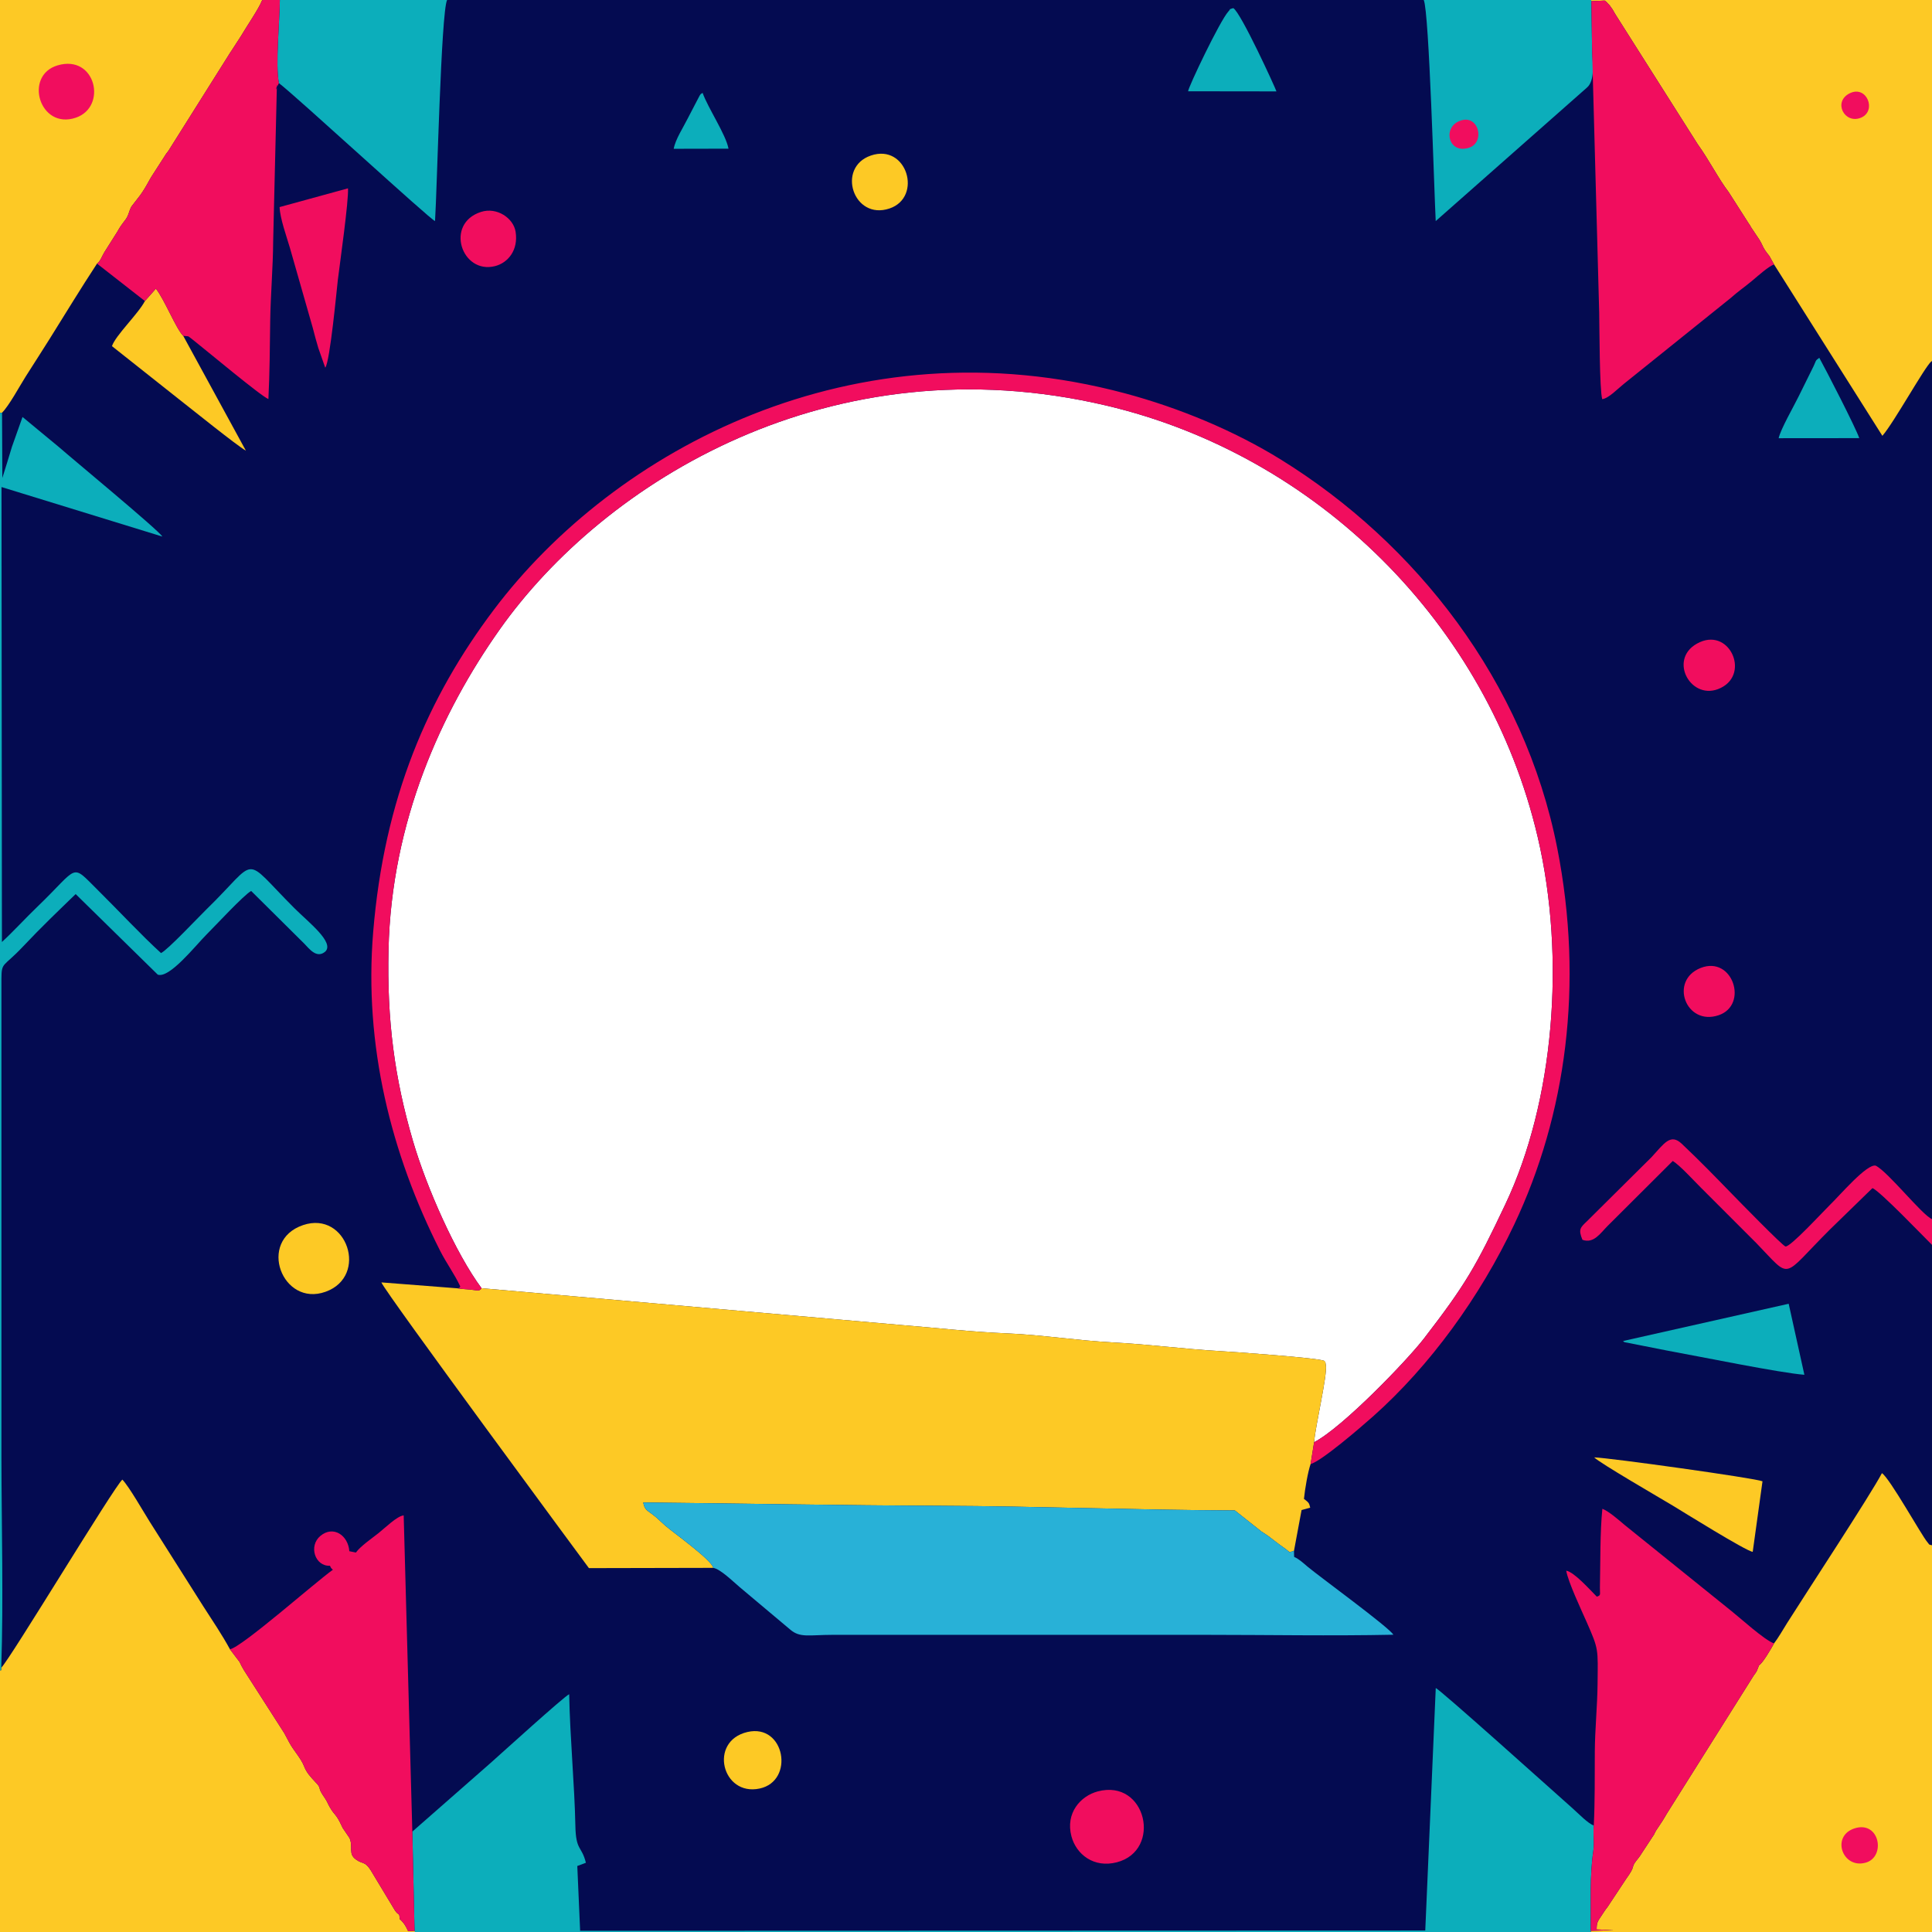 <?xml version="1.0" encoding="UTF-8"?>
<!DOCTYPE svg PUBLIC "-//W3C//DTD SVG 1.1//EN" "http://www.w3.org/Graphics/SVG/1.1/DTD/svg11.dtd">
<!-- Creator: CorelDRAW 2021 (64-Bit) -->
<svg xmlns="http://www.w3.org/2000/svg" xml:space="preserve" width="512px" height="512px" version="1.1" style="shape-rendering:geometricPrecision; text-rendering:geometricPrecision; image-rendering:optimizeQuality; fill-rule:evenodd; clip-rule:evenodd"
viewBox="0 0 512 512"
 xmlns:xlink="http://www.w3.org/1999/xlink"
 xmlns:xodm="http://www.corel.com/coreldraw/odm/2003">
 <defs>
  <style type="text/css">
   <![CDATA[
    .fil0 {fill:#040B51}
    .fil3 {fill:#0CAEBB}
    .fil2 {fill:#28B1D7}
    .fil4 {fill:#F10D5E}
    .fil1 {fill:#FDC925}
   ]]>
  </style>
 </defs>
 <g id="Layer_x0020_1">
  <g id="_2436747542128">
   <path class="fil0" d="M0 0l512 0 0 512 -512 0 0 -512zm127.62 341.39l111.32 9.76c9.43,0.76 18.56,1.82 28.17,2.22 8.77,0.36 18.68,1.91 27.71,2.38 9.68,0.5 18.87,1.75 28.15,2.28 3.07,0.17 27.15,1.86 28.01,2.64 0.31,0.59 0.12,-0.56 0.39,1.16 0.42,2.63 -2.8,16.13 -3.12,20.37 7.57,-3.92 24.66,-21.71 29.11,-27.48 11.04,-14.34 13.71,-18.96 21.58,-35.59 12.83,-27.09 16.08,-65.14 8.57,-97.28 -13.25,-56.59 -58.5,-101.23 -114.32,-114.37 -72.88,-17.16 -133.09,20.14 -160.83,59.43 -15.35,21.73 -28.64,50.73 -29.4,84.81 -0.42,18.78 1.6,33.97 6.46,50.59 3.64,12.43 11.32,29.81 18.2,39.08z"/>
   <path class="fil1" d="M0.31 442.64l-0.31 0 0 69.36 110.03 0 -0.17 -0.3 -1.72 0.06c-0.52,-1.18 -1.05,-2.14 -2.2,-3.18 -0.15,-1.9 -0.15,-0.71 -1.25,-2.25l-6.43 -10.67c-1.55,-2.48 -2.12,-1.55 -3.94,-2.88 -2.13,-1.55 -0.65,-3.18 -1.67,-5.65l-1.87 -2.76c-0.04,-0.1 -0.09,-0.21 -0.14,-0.31 -1.7,-3.66 -1.82,-2.68 -3.28,-5.21 -0.49,-0.85 -0.67,-1.46 -1.21,-2.24 -2.15,-3.1 -0.92,-2.21 -1.92,-3.64l-0.38 -0.42c-0.06,-0.06 -0.15,-0.15 -0.21,-0.21 -1.35,-1.47 -2.35,-2.49 -3.03,-4.2 -0.88,-2.26 -2.77,-4.16 -3.94,-6.34 -0.47,-0.87 -0.75,-1.42 -1.2,-2.25 -0.05,-0.09 -0.11,-0.2 -0.16,-0.29l-10.65 -16.62c-0.5,-0.86 -0.8,-1.37 -1.18,-2.22l-2.54 -3.35c-2.1,-3.86 -4.62,-7.58 -7.06,-11.37l-14.23 -22.47c-1.68,-2.66 -5.39,-9.2 -7.22,-11.12 -2.06,1.64 -30.13,48.21 -32.1,49.84l-0.02 0.69zm188.71 -27.14c-0.38,-2.1 -10.78,-9.49 -12.68,-11.16l-2.46 -2.24c-2.4,-1.99 -2.99,-1.73 -3.42,-3.93 26.21,0.26 52.9,0.78 78.72,0.88 25.99,0.11 51.66,1.12 78.07,1.23l7.07 5.61c1.59,0.98 2.5,1.69 3.76,2.69 1.3,1.02 2.63,1.84 3.68,2.77l1.16 -0.37 2.01 -10.8 2.29 -0.63c-0.32,-1.24 -0.29,-1.23 -1.4,-2.14 -0.05,-0.04 -0.18,-0.11 -0.26,-0.18 0.25,-2.57 1.04,-7.17 1.76,-9.24l0.93 -5.79c0.32,-4.24 3.54,-17.74 3.12,-20.37 -0.27,-1.72 -0.08,-0.57 -0.39,-1.16 -0.86,-0.78 -24.94,-2.47 -28.01,-2.64 -9.28,-0.53 -18.47,-1.78 -28.15,-2.28 -9.03,-0.47 -18.94,-2.02 -27.71,-2.38 -9.61,-0.4 -18.74,-1.46 -28.17,-2.22l-111.32 -9.76c-0.59,0.95 -1.26,0.51 -3.02,0.36 -1.05,-0.1 -2.32,-0.15 -3.24,-0.32l-20.29 -1.58c0.95,2.56 54.23,74.69 55,75.72l32.95 -0.07zm238.62 96.01l-6.07 0.18 -0.01 0.31 90.44 0 0 -101.41 0 -1.08c-1.05,-0.25 -0.55,-0.05 -1.22,-0.82 -1.53,-1.75 -9.96,-16.95 -12.05,-18.29 -3.08,5.85 -20.04,31.66 -25.12,39.71 -1.09,1.73 -2.37,3.99 -3.47,5.4 -0.71,1.32 -3,5.25 -3.98,5.81 -0.13,0.32 -0.49,1.31 -0.62,1.56l-0.34 0.54c-0.05,0.08 -0.13,0.17 -0.18,0.25 -0.05,0.07 -0.14,0.16 -0.19,0.24l-23.08 36.68c-0.97,1.69 -1.5,2.48 -2.66,4.2 -0.05,0.07 -0.12,0.17 -0.17,0.25l-0.31 0.55c-0.06,0.11 -0.21,0.46 -0.27,0.57l-3.36 5.11c-0.52,0.88 -1.01,1.38 -1.45,1.98 -1.41,1.88 0.08,0.98 -2.59,4.68l-4.94 7.46c-0.36,0.48 -0.44,0.53 -0.73,0.98 -1.94,3.02 -2.1,2.74 -2.15,4.96l4.52 0.18zm84.18 -415.74l0.18 -0.08 0 -95.69 -85.56 0 -4.78 0 0.07 0.31 3.52 -0.16c0.63,0.44 0.36,0.26 0.88,0.81 0.75,0.79 0.07,-0.02 0.78,0.93 0.67,0.88 0.72,1.19 1.32,2.12l21.67 34.2c3.06,4.25 5.58,9.28 8.21,12.69l5.48 8.58c1.09,1.67 -0.96,-1.6 0.33,0.52 0.05,0.09 0.11,0.2 0.16,0.28l2.22 3.32c1.06,1.77 0.69,1.9 2.6,4.24l1.25 2.25 28.7 45.41c3.15,-3.65 11.14,-18.15 12.97,-19.73zm-511.82 13.64l0.54 -0.04c1.91,-1.92 4.59,-6.94 6.25,-9.56 2.11,-3.35 4.17,-6.48 6.3,-9.9 4.23,-6.77 8.29,-13.45 12.62,-20.05 0.87,-0.59 1.33,-2 1.93,-2.99l3.46 -5.48c1.36,-2.47 2.12,-2.84 2.71,-4.11 0.45,-0.98 0.47,-1.56 1.01,-2.53l1.61 -2.08c2.02,-2.46 3.14,-5.09 3.98,-6.28l3.67 -5.71c0.06,-0.06 0.14,-0.16 0.19,-0.23 0.08,-0.1 0.3,-0.39 0.37,-0.49l16.49 -26.21c0.05,-0.08 0.13,-0.18 0.18,-0.25l2.51 -3.88c1.24,-2.13 5.01,-7.72 5.48,-9.25l0.28 -0.37 -69.58 0 0 109.41z"/>
   <path class="fil2" d="M189.02 415.5c1.91,0.32 5.21,3.59 6.95,5.06l13.45 11.3c2.6,2.24 4.99,1.4 11.17,1.39l98.98 0c16.48,0 33.27,0.31 49.69,-0.03 -1.15,-1.98 -19.62,-15.41 -22.79,-18.08 -1.34,-1.13 -2.14,-1.92 -3.51,-2.55l-0.04 -1.61 -1.16 0.37c-1.05,-0.93 -2.38,-1.75 -3.68,-2.77 -1.26,-1 -2.17,-1.71 -3.76,-2.69l-7.07 -5.61c-26.41,-0.11 -52.08,-1.12 -78.07,-1.23 -25.82,-0.1 -52.51,-0.62 -78.72,-0.88 0.43,2.2 1.02,1.94 3.42,3.93l2.46 2.24c1.9,1.67 12.3,9.06 12.68,11.16z"/>
   <path class="fil3" d="M0 442.64l0.31 0 0.02 -0.69c0.61,-18.26 0.07,-37.45 0.05,-55.82l0 -126.73c0.02,-4.54 0.49,-3.02 5.64,-8.48 5.21,-5.53 9.48,-9.56 14.03,-13.98l21.76 21.35c3.12,1.05 9.89,-7.59 12.96,-10.67 2.28,-2.27 9.82,-10.42 11.79,-11.51l14.05 13.94c1.27,1.28 3.29,4.12 5.6,2.12 2.49,-2.43 -4.47,-7.78 -8.18,-11.48 -14.22,-14.21 -9.14,-13.48 -23.41,0.39 -2.1,2.05 -10.27,10.75 -11.95,11.49 -5.23,-4.76 -11.19,-11.19 -16.66,-16.6 -7.4,-7.33 -4.86,-6.49 -16.1,4.32 -3.18,3.05 -6.42,6.62 -9.4,9.35l-0.11 -120.57 42.62 13.12c-0.84,-1.57 -24.09,-20.79 -27.47,-23.77l-9.58 -7.92 -2.8 7.89c-0.88,2.83 -1.65,5.53 -2.55,8.28l-0.08 -17.3 -0.54 0.04 0 333.23zm421.93 -428.9l-0.2 -13.43 -0.07 -0.31 -44.35 0c1.44,3.16 2.76,50.78 3.17,58.59l40.04 -35.34c2.22,-1.87 1.55,-6.4 1.41,-9.51zm8.12 341.66c0.09,0.05 0.23,0.02 0.28,0.15 0.05,0.14 0.22,0.14 0.29,0.16l11.16 2.2c8.67,1.58 30.13,5.96 36.4,6.42l-4.16 -18.82 -43.97 9.89zm41.31 -239.27l21.36 -0.02c-0.86,-2.64 -8.86,-18.17 -10.59,-21.29 -1.14,0.8 -0.79,0.72 -1.51,2.22l-3.95 7.99c-1.28,2.63 -4.76,8.65 -5.31,11.1zm-156.5 -91.94l23.41 0.03c-0.16,-0.66 -9.42,-20.94 -11.44,-22.07 -1.46,0.51 -0.41,-0.07 -1.31,0.91 -2.23,2.45 -10.59,19.99 -10.66,21.13zm-136.32 15.24l14.52 -0.03c-0.66,-3.69 -5.45,-10.81 -6.86,-14.78 -1.03,0.7 -0.11,-0.12 -0.79,0.72l-3.23 6.2c-1.11,2.25 -3.19,5.38 -3.64,7.89zm-69.27 445.97l0.59 26.3 0.17 0.3 311.53 0 0.01 -0.31c0.06,-7.23 -0.31,-14.43 0.67,-21.1 0.32,-2.24 -0.11,-4.63 0.13,-6.82 -1.56,-0.53 -3.85,-2.97 -5.6,-4.52 -5.11,-4.53 -35.39,-31.75 -36.28,-31.89l-2.78 64.25 -223.97 0.07 -0.75 -17.17 2.28 -0.86c-1.14,-4.57 -2.66,-3.08 -2.79,-9.81 -0.2,-10.57 -1.42,-23.26 -1.64,-34.85 -1.18,0.43 -18.08,15.78 -20.78,18.17l-20.79 18.24zm-35.35 -463.37c4.4,3.32 40.33,36.39 41.37,36.55 0.54,-8.36 1.59,-55.19 3.19,-58.58l-44.32 0c-0.03,5.39 -1.23,17.36 -0.24,22.03z"/>
   <path class="fil1" d="M464.49 411.25l2.59 -18.69c-1.86,-0.83 -40.76,-6.26 -44.61,-6.34 1.48,1.51 17.64,10.86 20.79,12.76 2.77,1.67 19.5,12.11 21.23,12.27zm-233.7 -370.03c-9.21,3.15 -4.65,17.26 4.94,14.03 8.84,-2.98 4.63,-17.31 -4.94,-14.03zm-32.72 417.78c-10.37,2.42 -6.74,17.12 3.24,14.98 9.35,-1.99 6.71,-17.3 -3.24,-14.98zm-117.74 -134.34c-12.25,4.14 -5.53,21.8 5.95,17.67 11.51,-4.13 5.66,-21.58 -5.95,-17.67zm-41.93 -244.88c-1.74,3.38 -7.78,9.09 -8.73,11.95l17.73 14.05c3.27,2.54 15.31,12.27 17.76,13.65l-16.6 -30.42c-1.89,-1.84 -5.04,-9.8 -7.25,-12.51l-2.91 3.28z"/>
   <path class="fil4" d="M450.71 256.51c-8.45,3.32 -3.95,15.49 4.76,12.53 7.97,-2.71 3.73,-15.85 -4.76,-12.53zm39.55 -231.82c-4.65,2.23 -1.44,8.34 2.95,6.49 4.2,-1.78 1.54,-8.63 -2.95,-6.49zm-368.9 316.74c0.92,0.17 2.19,0.22 3.24,0.32 1.76,0.15 2.43,0.59 3.02,-0.36 -6.88,-9.27 -14.56,-26.65 -18.2,-39.08 -4.86,-16.62 -6.88,-31.81 -6.46,-50.59 0.76,-34.08 14.05,-63.08 29.4,-84.81 27.74,-39.29 87.95,-76.59 160.83,-59.43 55.82,13.14 101.07,57.78 114.32,114.37 7.51,32.14 4.26,70.19 -8.57,97.28 -7.87,16.63 -10.54,21.25 -21.58,35.59 -4.45,5.77 -21.54,23.56 -29.11,27.48l-0.93 5.79c2.87,-0.76 13.21,-9.66 16.53,-12.61 15.13,-13.44 28.42,-31.8 37.44,-50.89 13.73,-29.02 18.51,-63.57 11.39,-99.75 -8.69,-44.18 -37.5,-80.84 -73.24,-102.95 -12.36,-7.65 -26.96,-13.71 -41.34,-17.56 -71.86,-19.21 -135.23,14.92 -167.23,57.36 -17.52,23.24 -29.05,49.92 -31.98,85.45 -2.47,29.94 4.73,58.71 17.72,84.38 1.72,3.39 3.84,6.22 5.36,9.49 -0.37,0.59 0.12,0.16 -0.61,0.52zm-52.06 -341.06c-0.47,1.53 -4.24,7.12 -5.48,9.25l-2.51 3.88c-0.05,0.07 -0.13,0.17 -0.18,0.25l-16.49 26.21c-0.07,0.1 -0.29,0.39 -0.37,0.49 -0.05,0.07 -0.13,0.17 -0.19,0.23l-3.67 5.71c-0.84,1.19 -1.96,3.82 -3.98,6.28l-1.61 2.08c-0.54,0.97 -0.56,1.55 -1.01,2.53 -0.59,1.27 -1.35,1.64 -2.71,4.11l-3.46 5.48c-0.6,0.99 -1.06,2.4 -1.93,2.99l12.69 9.92 2.91 -3.28c2.21,2.71 5.36,10.67 7.25,12.51l1.35 0.12c0.11,0.05 1.22,0.93 1.46,1.12 2.98,2.34 18.12,15.01 19.76,15.49 0.35,-7.06 0.38,-13.75 0.48,-20.85 0.1,-6.63 0.74,-14.24 0.78,-20.89l0.97 -40.53c0.57,-3.05 -0.8,2.28 0.21,-0.75l0.35 -0.69c-0.99,-4.67 0.21,-16.64 0.24,-22.03l-4.58 0 -0.28 0.37zm353.87 422.76c-1.74,-1.73 -6,-6.55 -8.11,-6.88 0.55,3.09 4.01,10.4 5.43,13.63 3.21,7.32 2.98,6.97 2.88,16.41 -0.06,5.84 -0.7,12.2 -0.73,17.91 -0.03,6.42 0.04,13.19 -0.27,19.57 -0.24,2.19 0.19,4.58 -0.13,6.82 -0.98,6.67 -0.61,13.87 -0.67,21.1l6.07 -0.18 -4.52 -0.18c0.05,-2.22 0.21,-1.94 2.15,-4.96 0.29,-0.45 0.37,-0.5 0.73,-0.98l4.94 -7.46c2.67,-3.7 1.18,-2.8 2.59,-4.68 0.44,-0.6 0.93,-1.1 1.45,-1.98l3.36 -5.11c0.06,-0.11 0.21,-0.46 0.27,-0.57l0.31 -0.55c0.05,-0.08 0.12,-0.18 0.17,-0.25 1.16,-1.72 1.69,-2.51 2.66,-4.2l23.08 -36.68c0.05,-0.08 0.14,-0.17 0.19,-0.24 0.05,-0.08 0.13,-0.17 0.18,-0.25l0.34 -0.54c0.13,-0.25 0.49,-1.24 0.62,-1.56 0.98,-0.56 3.27,-4.49 3.98,-5.81 -2.39,-0.73 -9.23,-6.95 -11.31,-8.58l-28.36 -22.86c-1.48,-1.25 -4.03,-3.51 -5.83,-4.23 -0.64,6.22 -0.51,14.44 -0.65,20.9 -0.04,1.73 0.37,2.04 -0.82,2.39zm-359.69 17.29c0.38,0.85 0.68,1.36 1.18,2.22l10.65 16.62c0.05,0.09 0.11,0.2 0.16,0.29 0.45,0.83 0.73,1.38 1.2,2.25 1.17,2.18 3.06,4.08 3.94,6.34 0.68,1.71 1.68,2.73 3.03,4.2 0.06,0.06 0.15,0.15 0.21,0.21l0.38 0.42c1,1.43 -0.23,0.54 1.92,3.64 0.54,0.78 0.72,1.39 1.21,2.24 1.46,2.53 1.58,1.55 3.28,5.21 0.05,0.1 0.1,0.21 0.14,0.31l1.87 2.76c1.02,2.47 -0.46,4.1 1.67,5.65 1.82,1.33 2.39,0.4 3.94,2.88l6.43 10.67c1.1,1.54 1.1,0.35 1.25,2.25 1.15,1.04 1.68,2 2.2,3.18l1.72 -0.06 -0.59 -26.3 -2.29 -83.8c-1.74,0.15 -4.91,3.29 -6.63,4.66 -1.66,1.33 -4.82,3.48 -6.03,5.18l-1.74 -0.35c-0.31,-4.21 -4.25,-6.92 -7.68,-4.05 -3.2,2.68 -1.4,8.1 2.53,7.9 0.29,0.4 0.06,0.46 0.79,1.06 -4.5,3.17 -24.14,20.55 -27.28,21.07l2.54 3.35zm405.42 -372.58c-1.91,-2.34 -1.54,-2.47 -2.6,-4.24l-2.22 -3.32c-0.05,-0.08 -0.11,-0.19 -0.16,-0.28 -1.29,-2.12 0.76,1.15 -0.33,-0.52l-5.48 -8.58c-2.63,-3.41 -5.15,-8.44 -8.21,-12.69l-21.67 -34.2c-0.6,-0.93 -0.65,-1.24 -1.32,-2.12 -0.71,-0.95 -0.03,-0.14 -0.78,-0.93 -0.52,-0.55 -0.25,-0.37 -0.88,-0.81l-3.52 0.16 0.2 13.43 1.87 69.03c0.08,4.07 0.08,20.48 0.8,23.01 1.69,-0.19 4.12,-2.77 5.71,-4.03l28.37 -22.8c1.93,-1.74 3.44,-2.7 5.69,-4.58 1.47,-1.23 4.4,-3.87 5.78,-4.28l-1.25 -2.25zm22.6 416.69c-6.35,2.02 -3.25,10.82 2.91,9.1 5.44,-1.52 3.74,-11.21 -2.91,-9.1zm-105.08 -452.3c-4.16,2.04 -2.36,8.72 2.97,6.89 4.39,-1.5 2.35,-9.49 -2.97,-6.89zm125.58 297.68l0 -6.83c-2.61,-1.05 -11.67,-12.59 -14.93,-14.17 -2.35,-0.54 -9.38,7.75 -12.17,10.45 -1.74,1.69 -10.42,11.16 -11.73,10.97 -0.71,-0.1 -12.65,-12.35 -13.83,-13.56 -5,-5.14 -8.61,-8.88 -13.65,-13.65 -2.99,-2.83 -4.64,-0.14 -8.03,3.55l-17.13 17c-1.7,1.64 -2.33,2.08 -1.17,4.89 2.99,1.09 4.74,-1.74 6.66,-3.66l17.28 -17.23c1.94,1.2 5.38,5.01 7.43,7.05l14.72 14.72c9.55,9.83 6.41,9.43 19.51,-3.62l11.25 -10.95c1.85,0.62 13.54,12.82 15.79,15.04zm-437.91 -275.03c0.15,3.13 1.84,7.73 2.73,10.78l6.06 21.2c0.51,2 0.91,3.46 1.47,5.35l1.84 5.23c1.27,-1.51 3.09,-21.22 3.34,-23.26 0.55,-4.47 2.91,-21.08 2.69,-24.27l-18.13 4.97zm216.83 419.86c-4.56,1.21 -8.61,5.72 -6.98,11.9 1.27,4.77 5.91,8.47 12.02,6.89 12.09,-3.13 7.85,-22.19 -5.04,-18.79zm-163.45 -418.58c-9.69,3.12 -5.1,16.62 3.73,14.36 3.46,-0.89 6.2,-4.26 5.44,-9.1 -0.57,-3.63 -4.98,-6.61 -9.17,-5.26zm-112.2 -38.84c-9.07,2.68 -4.79,17.14 4.82,13.87 8.43,-2.86 5.29,-16.85 -4.82,-13.87zm435.21 152.86c-8.68,3.9 -2.78,15.31 4.79,12.45 8.76,-3.31 3.45,-16.15 -4.79,-12.45z"/>
  </g>
 </g>
</svg>
